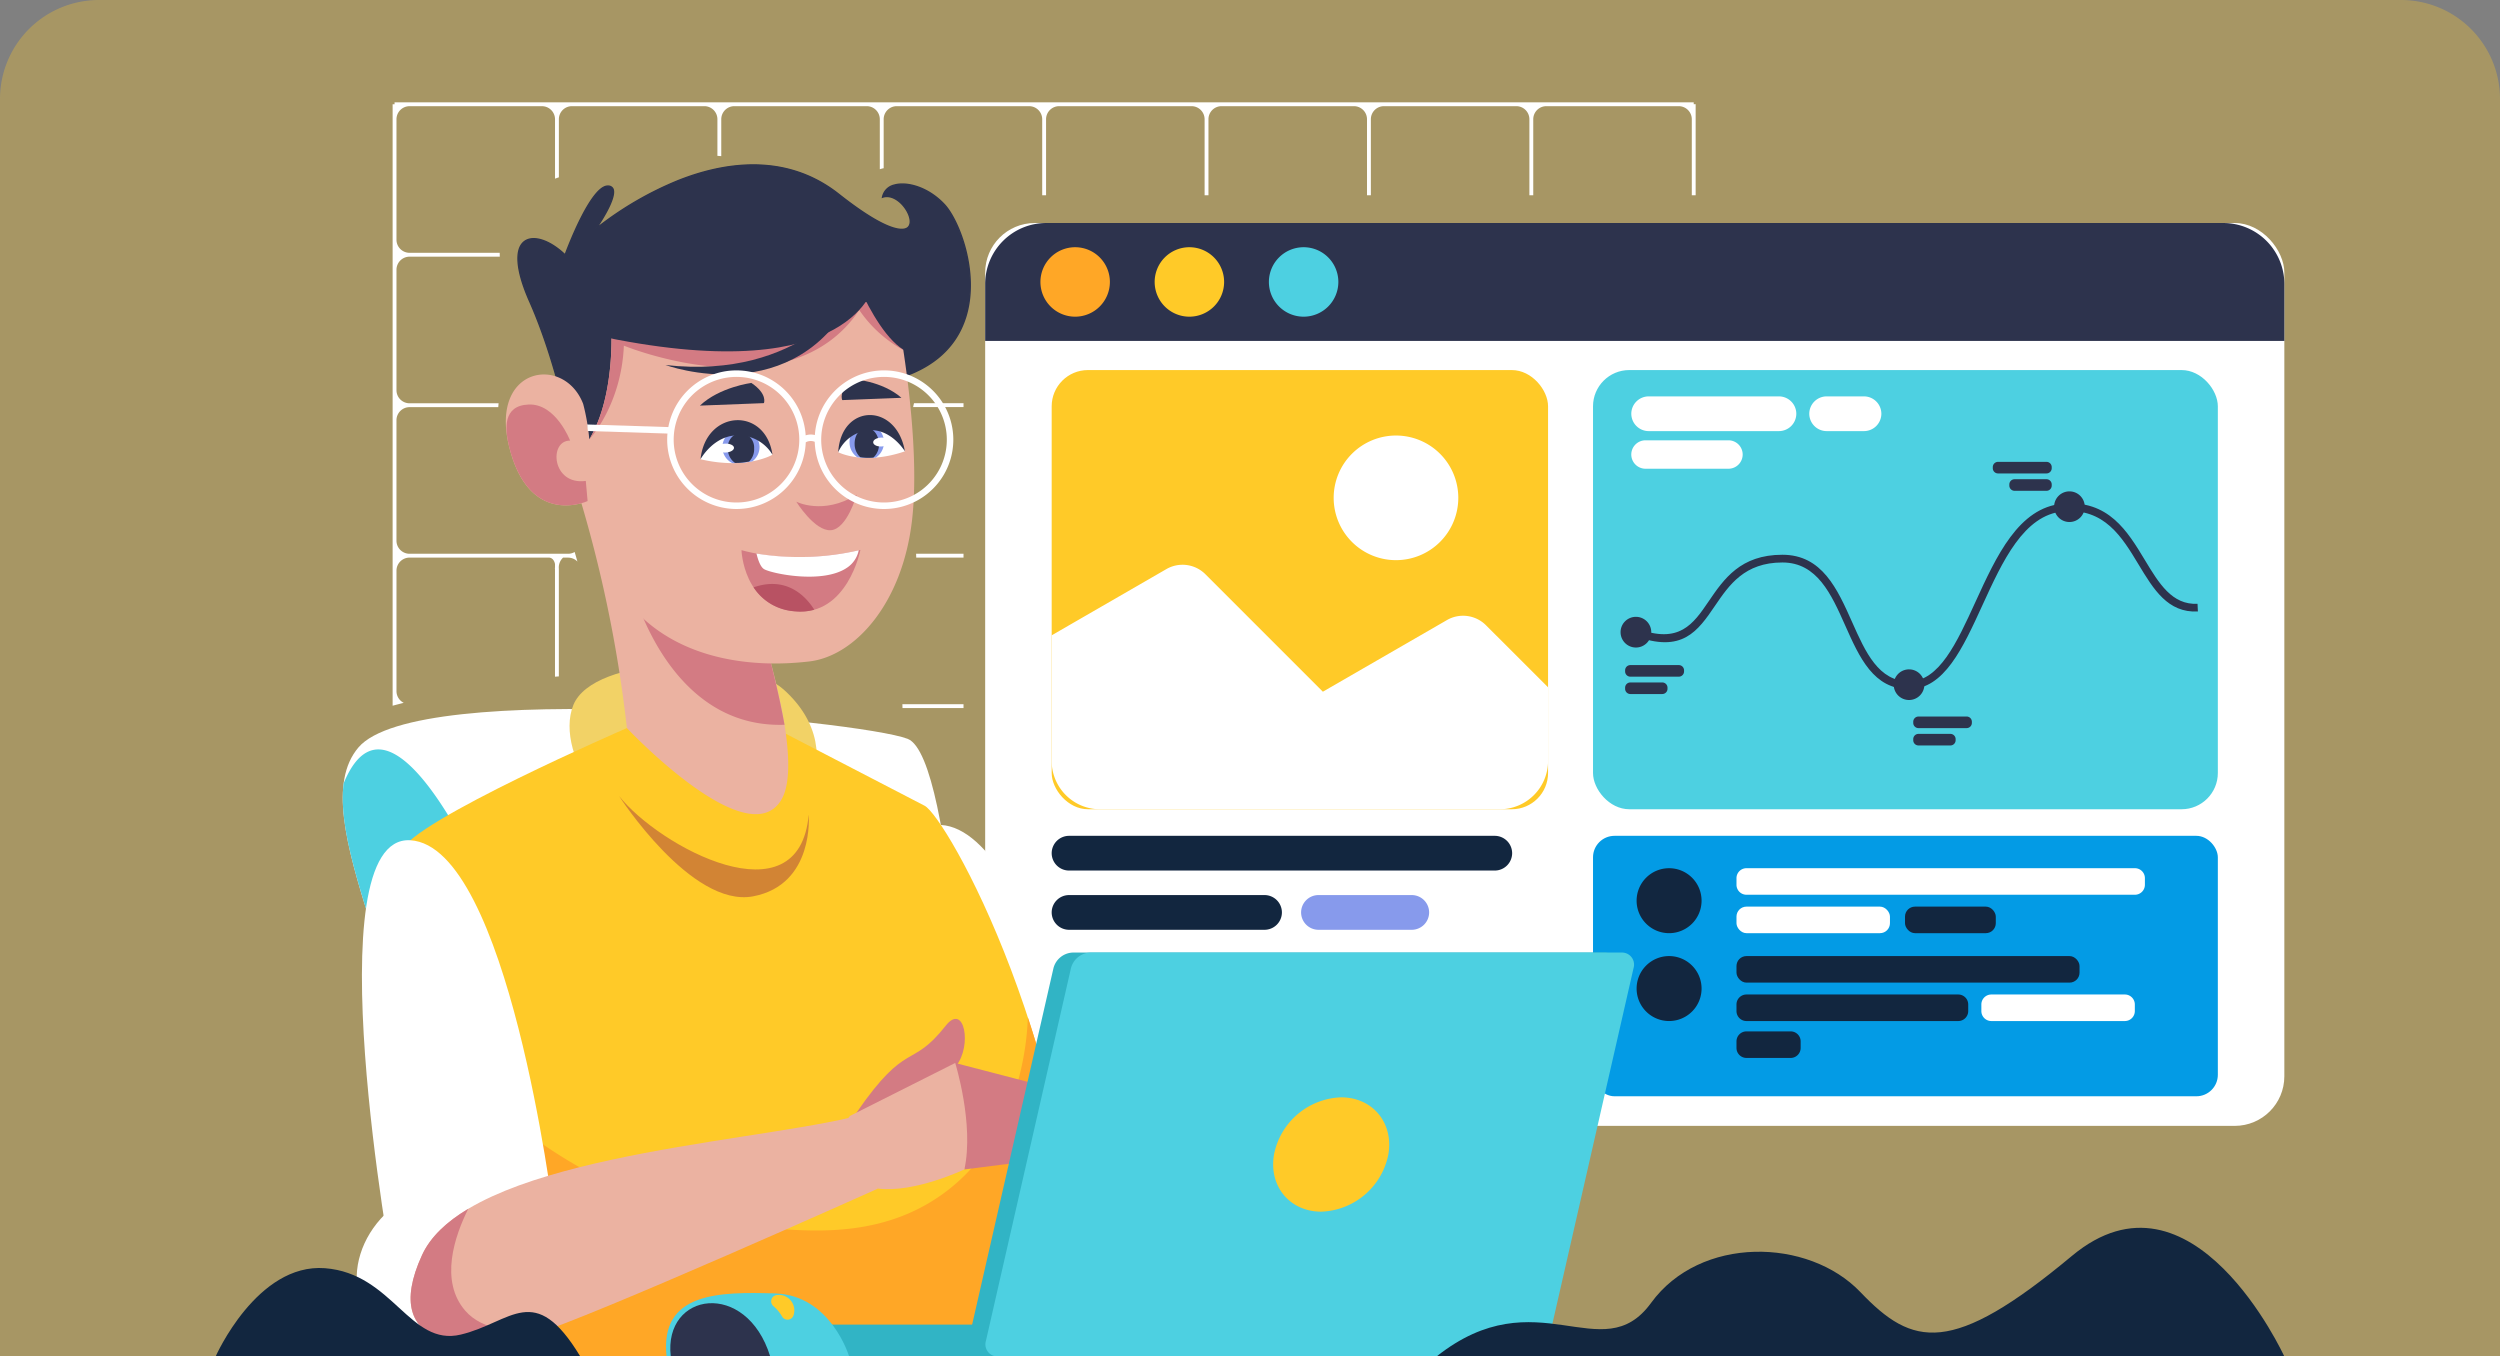 <svg xmlns="http://www.w3.org/2000/svg" width="505" height="274" viewBox="0 0 505 274">
  <rect x="0" y="0" width="505" height="274" fill="#808080" stroke="none"/>
  <g id="Grupo_54308" data-name="Grupo 54308" transform="translate(-915 -10949)">
    <path id="Rectángulo_5187" data-name="Rectángulo 5187" d="M20,0H485a20,20,0,0,1,20,20V274a0,0,0,0,1,0,0H0a0,0,0,0,1,0,0V20A20,20,0,0,1,20,0Z" transform="translate(915 10949)" fill="#ffca28" opacity="0.31"/>
    <g id="Grupo_53984" data-name="Grupo 53984" transform="translate(740.711 10842.27)">
      <path id="Trazado_100945" data-name="Trazado 100945" d="M277.541,221.4v-.722s-.185-1.314-1.282-1.314h-28.1a2.647,2.647,0,0,0-2.642,2.64v24.336a2.644,2.644,0,0,0,1.463,2.361c-.779.2-1.529.394-2.242.584v-121.5h.39v-.39H507.56v.39h.39V146.18h-.779V130.817a2.645,2.645,0,0,0-2.641-2.64H477.787a2.647,2.647,0,0,0-2.642,2.64V146.18h-.779V130.817a2.645,2.645,0,0,0-2.64-2.64H444.982a2.645,2.645,0,0,0-2.64,2.64V146.18h-.779V130.817a2.646,2.646,0,0,0-2.64-2.64H412.178a2.645,2.645,0,0,0-2.641,2.64V146.18h-.779V130.817a2.646,2.646,0,0,0-2.64-2.64H379.374a2.645,2.645,0,0,0-2.641,2.64V146.18h-.78V130.817a2.645,2.645,0,0,0-2.64-2.64H346.57a2.645,2.645,0,0,0-2.641,2.64v9.893a5.584,5.584,0,0,0-.78.206v-10.1a2.645,2.645,0,0,0-2.641-2.64H313.766a2.646,2.646,0,0,0-2.642,2.64v7.456c-.259-.02-.519-.043-.779-.061v-7.395a2.645,2.645,0,0,0-2.641-2.64H280.961a2.645,2.645,0,0,0-2.64,2.64v11.731c-.262.09-.523.182-.779.274v-12a2.646,2.646,0,0,0-2.64-2.64H248.158a2.646,2.646,0,0,0-2.642,2.64v24.336a2.646,2.646,0,0,0,2.642,2.641h18.21l.015.779H248.158a2.648,2.648,0,0,0-2.642,2.642v24.335a2.646,2.646,0,0,0,2.642,2.64h17.983l-.064.78h-17.92a2.647,2.647,0,0,0-2.642,2.641v24.336a2.646,2.646,0,0,0,2.642,2.64h32.023a2.614,2.614,0,0,0,1.328-.36q.283.939.556,1.932a2.637,2.637,0,0,0-1.884-.792h-1.014a2.72,2.72,0,0,0-.851,2.25l0,.02v21.722l-.779.06V221.635a.353.353,0,0,1,0-.234ZM357.9,309.775h15.415a2.645,2.645,0,0,0,2.64-2.64V282.8a2.645,2.645,0,0,0-2.64-2.64H355.7l-.059-.78h17.667a2.645,2.645,0,0,0,2.64-2.64V266.562l.78-.066v10.243a2.645,2.645,0,0,0,2.641,2.64h26.744a2.646,2.646,0,0,0,2.64-2.64V263.79l.779-.065v13.014a2.645,2.645,0,0,0,2.641,2.64h26.744a2.646,2.646,0,0,0,2.64-2.64V261.021l.779-.066v15.784a2.645,2.645,0,0,0,2.64,2.64h26.744a2.645,2.645,0,0,0,2.64-2.64V258.25l.779-.066v18.555a2.647,2.647,0,0,0,2.642,2.64h26.743a2.645,2.645,0,0,0,2.641-2.64v-21.26l.779-.066v54.753h-.39v.39h-149.6l-.057-.78Zm149.272-2.64V282.8a2.645,2.645,0,0,0-2.641-2.64H477.787a2.646,2.646,0,0,0-2.642,2.64v24.335a2.647,2.647,0,0,0,2.642,2.64h26.743a2.645,2.645,0,0,0,2.641-2.64Zm-32.8,0V282.8a2.645,2.645,0,0,0-2.64-2.64H444.982a2.645,2.645,0,0,0-2.64,2.64v24.335a2.645,2.645,0,0,0,2.64,2.64h26.744a2.645,2.645,0,0,0,2.64-2.64Zm-32.8,0V282.8a2.646,2.646,0,0,0-2.64-2.64H412.178a2.645,2.645,0,0,0-2.641,2.64v24.335a2.645,2.645,0,0,0,2.641,2.64h26.744a2.646,2.646,0,0,0,2.64-2.64Zm-32.8,0V282.8a2.646,2.646,0,0,0-2.64-2.64H379.374a2.645,2.645,0,0,0-2.641,2.64v24.335a2.645,2.645,0,0,0,2.641,2.64h26.744a2.646,2.646,0,0,0,2.64-2.64Zm-48.715-57.373v-.779H347.712l.019.779Zm0-30.4v-.779H350.48l.027.779Zm0-30.4v-.78h-10q-.1.385-.178.78Zm0-30.4v-.779h-1.311c.069.259.137.52.2.779Z" transform="translate(8.861)" fill="#fff" fill-rule="evenodd"/>
      <g id="Grupo_53961" data-name="Grupo 53961" transform="translate(373.293 151.778)">
        <g id="Grupo_53958" data-name="Grupo 53958" transform="translate(0)">
          <rect id="Rectángulo_5310" data-name="Rectángulo 5310" width="262.434" height="182.38" rx="10.019" fill="#fff"/>
          <g id="Grupo_53957" data-name="Grupo 53957" transform="translate(13.435 29.705)">
            <g id="Grupo_53946" data-name="Grupo 53946" transform="translate(0 94.085)">
              <path id="Trazado_100946" data-name="Trazado 100946" d="M348.376,238.841h86a3.517,3.517,0,0,1,3.507,3.507h0a3.517,3.517,0,0,1-3.507,3.507h-86a3.517,3.517,0,0,1-3.507-3.507h0A3.517,3.517,0,0,1,348.376,238.841Z" transform="translate(-344.869 -238.841)" fill="#12263f" fill-rule="evenodd"/>
              <path id="Trazado_100947" data-name="Trazado 100947" d="M348.376,247.841h39.493a3.517,3.517,0,0,1,3.507,3.507h0a3.518,3.518,0,0,1-3.507,3.507H348.376a3.517,3.517,0,0,1-3.507-3.507h0A3.517,3.517,0,0,1,348.376,247.841Z" transform="translate(-344.869 -235.875)" fill="#12263f" fill-rule="evenodd"/>
              <path id="Trazado_100948" data-name="Trazado 100948" d="M386.271,247.841H405.12a3.517,3.517,0,0,1,3.507,3.507h0a3.518,3.518,0,0,1-3.507,3.507H386.271a3.518,3.518,0,0,1-3.507-3.507h0A3.517,3.517,0,0,1,386.271,247.841Z" transform="translate(-332.381 -235.875)" fill="#879aec" fill-rule="evenodd"/>
            </g>
            <g id="Grupo_53950" data-name="Grupo 53950" transform="translate(109.35 94.084)">
              <rect id="Rectángulo_5311" data-name="Rectángulo 5311" width="126.214" height="52.611" rx="4.343" fill="#039be5"/>
              <g id="Grupo_53949" data-name="Grupo 53949" transform="translate(8.803 6.54)">
                <path id="Trazado_100949" data-name="Trazado 100949" d="M440.3,243.76a6.561,6.561,0,1,1-6.561,6.561A6.56,6.56,0,0,1,440.3,243.76Z" transform="translate(-433.736 -243.759)" fill="#12263f" fill-rule="evenodd"/>
                <g id="Grupo_53947" data-name="Grupo 53947" transform="translate(20.178)">
                  <path id="Rectángulo_5312" data-name="Rectángulo 5312" d="M2.017,0H80.486A2.016,2.016,0,0,1,82.5,2.016v1.33a2.016,2.016,0,0,1-2.016,2.016H2.016A2.016,2.016,0,0,1,0,3.346V2.017A2.017,2.017,0,0,1,2.017,0Z" fill="#fff"/>
                  <rect id="Rectángulo_5313" data-name="Rectángulo 5313" width="31.001" height="5.362" rx="2.016" transform="translate(0 7.761)" fill="#fff"/>
                  <rect id="Rectángulo_5314" data-name="Rectángulo 5314" width="18.339" height="5.362" rx="2.016" transform="translate(34.042 7.761)" fill="#12263f"/>
                </g>
                <path id="Trazado_100950" data-name="Trazado 100950" d="M440.3,257.11a6.561,6.561,0,1,1-6.561,6.561A6.561,6.561,0,0,1,440.3,257.11Z" transform="translate(-433.736 -239.36)" fill="#12263f" fill-rule="evenodd"/>
                <g id="Grupo_53948" data-name="Grupo 53948" transform="translate(20.178 17.75)">
                  <rect id="Rectángulo_5315" data-name="Rectángulo 5315" width="69.298" height="5.362" rx="2.016" fill="#12263f"/>
                  <path id="Rectángulo_5316" data-name="Rectángulo 5316" d="M2.017,0H44.794A2.017,2.017,0,0,1,46.81,2.017v1.33a2.016,2.016,0,0,1-2.016,2.016H2.017A2.017,2.017,0,0,1,0,3.346V2.017A2.017,2.017,0,0,1,2.017,0Z" transform="translate(0 7.761)" fill="#12263f"/>
                  <path id="Rectángulo_5317" data-name="Rectángulo 5317" d="M2.017,0h8.927A2.016,2.016,0,0,1,12.96,2.016V3.346a2.017,2.017,0,0,1-2.017,2.017H2.016A2.016,2.016,0,0,1,0,3.346V2.017A2.017,2.017,0,0,1,2.017,0Z" transform="translate(0 15.213)" fill="#12263f"/>
                  <path id="Rectángulo_5318" data-name="Rectángulo 5318" d="M2.016,0H28.985A2.017,2.017,0,0,1,31,2.017v1.33a2.016,2.016,0,0,1-2.016,2.016H2.016A2.016,2.016,0,0,1,0,3.346V2.016A2.016,2.016,0,0,1,2.016,0Z" transform="translate(49.465 7.761)" fill="#fff"/>
                </g>
              </g>
            </g>
            <g id="Grupo_53951" data-name="Grupo 53951">
              <rect id="Rectángulo_5319" data-name="Rectángulo 5319" width="100.269" height="88.715" rx="7.324" transform="translate(0)" fill="#ffca28"/>
              <path id="Trazado_100951" data-name="Trazado 100951" d="M445.138,222.411v14.9a9.767,9.767,0,0,1-9.738,9.738H354.607a9.767,9.767,0,0,1-9.738-9.738v-25.4l23.121-13.349a6.529,6.529,0,0,1,7.969,1.049l23.689,23.689,25.013-14.44a6.528,6.528,0,0,1,7.969,1.049Z" transform="translate(-344.869 -158.329)" fill="#fff" fill-rule="evenodd"/>
              <path id="Trazado_100952" data-name="Trazado 100952" d="M400.3,178.023a12.587,12.587,0,1,1-12.587,12.587A12.587,12.587,0,0,1,400.3,178.023Z" transform="translate(-330.75 -164.799)" fill="#fff" fill-rule="evenodd"/>
            </g>
            <g id="Grupo_53956" data-name="Grupo 53956" transform="translate(109.35)">
              <rect id="Rectángulo_5320" data-name="Rectángulo 5320" width="126.214" height="88.715" rx="7.324" fill="#4dd0e1"/>
              <g id="Grupo_53954" data-name="Grupo 53954" transform="translate(5.574 18.542)">
                <g id="Grupo_53952" data-name="Grupo 53952" transform="translate(0 5.962)">
                  <path id="Trazado_100953" data-name="Trazado 100953" d="M433.977,213.618c8.486,3.207,11.29-.9,14.42-5.5,3.065-4.494,6.415-9.408,14.891-9.408,8.027,0,11.092,6.887,14.1,13.637,2.684,6.031,5.317,11.946,11.486,11.946,6.075,0,9.642-7.807,13.406-16.04,4.24-9.276,8.717-19.07,17.6-19.857,9.27-.822,13.091,5.514,16.654,11.422,2.819,4.672,5.464,9.058,10.611,8.8l.072,1.554c-6.072.308-8.951-4.463-12.016-9.548-3.321-5.506-6.882-11.408-15.186-10.672-7.98.707-12.262,10.075-16.319,18.95-3.978,8.7-7.749,16.953-14.819,16.953-7.177,0-10.013-6.373-12.906-12.871-2.8-6.291-5.659-12.713-12.677-12.713-7.656,0-10.764,4.559-13.605,8.727-3.494,5.127-6.622,9.716-16.255,6.076Z" transform="translate(-430.608 -185.907)" fill="#2d334d" fill-rule="evenodd"/>
                  <path id="Trazado_100954" data-name="Trazado 100954" d="M434.4,205.569a3.1,3.1,0,1,1-3.1,3.1A3.094,3.094,0,0,1,434.4,205.569Z" transform="translate(-431.307 -180.225)" fill="#2d334d" fill-rule="evenodd"/>
                  <path id="Trazado_100955" data-name="Trazado 100955" d="M475.9,213.55a3.095,3.095,0,1,1-3.1,3.1A3.094,3.094,0,0,1,475.9,213.55Z" transform="translate(-417.633 -177.595)" fill="#2d334d" fill-rule="evenodd"/>
                  <path id="Trazado_100956" data-name="Trazado 100956" d="M500.269,186.507a3.095,3.095,0,1,1-3.1,3.1A3.094,3.094,0,0,1,500.269,186.507Z" transform="translate(-409.601 -186.507)" fill="#2d334d" fill-rule="evenodd"/>
                </g>
                <g id="Grupo_53953" data-name="Grupo 53953" transform="translate(0.911)">
                  <path id="Trazado_100957" data-name="Trazado 100957" d="M476.824,220.714h9.73a1.058,1.058,0,0,1,1.056,1.056V222a1.059,1.059,0,0,1-1.056,1.057h-9.73A1.059,1.059,0,0,1,475.767,222v-.227a1.059,1.059,0,0,1,1.057-1.056Zm0,3.507h6.448a1.059,1.059,0,0,1,1.057,1.057v.226a1.059,1.059,0,0,1-1.057,1.057h-6.448a1.059,1.059,0,0,1-1.057-1.057v-.226A1.059,1.059,0,0,1,476.824,224.221Z" transform="translate(-417.566 -169.272)" fill="#2d334d" fill-rule="evenodd"/>
                  <path id="Trazado_100958" data-name="Trazado 100958" d="M498.7,182.023h-9.792a1.061,1.061,0,0,0-1.057,1.057v.227a1.059,1.059,0,0,0,1.057,1.056H498.7a1.058,1.058,0,0,0,1.056-1.056v-.227a1.059,1.059,0,0,0-1.056-1.057Zm0,3.509h-6.45a1.058,1.058,0,0,0-1.057,1.056v.227a1.059,1.059,0,0,0,1.057,1.056h6.45a1.058,1.058,0,0,0,1.056-1.056v-.227A1.057,1.057,0,0,0,498.7,185.532Z" transform="translate(-413.582 -182.023)" fill="#2d334d" fill-rule="evenodd"/>
                  <path id="Trazado_100959" data-name="Trazado 100959" d="M433.048,212.9h9.792a1.058,1.058,0,0,1,1.056,1.056v.227a1.059,1.059,0,0,1-1.056,1.057h-9.792a1.058,1.058,0,0,1-1.056-1.057v-.227a1.058,1.058,0,0,1,1.056-1.056Zm0,3.507h6.45a1.057,1.057,0,0,1,1.056,1.056v.227a1.058,1.058,0,0,1-1.056,1.057h-6.45a1.058,1.058,0,0,1-1.056-1.057v-.227A1.057,1.057,0,0,1,433.048,216.409Z" transform="translate(-431.992 -171.847)" fill="#2d334d" fill-rule="evenodd"/>
                </g>
              </g>
              <g id="Grupo_53955" data-name="Grupo 53955" transform="translate(7.734 5.317)">
                <path id="Trazado_100960" data-name="Trazado 100960" d="M436.439,172.076h26.318a3.518,3.518,0,0,1,3.507,3.507h0a3.518,3.518,0,0,1-3.507,3.507H436.439a3.517,3.517,0,0,1-3.507-3.507h0A3.517,3.517,0,0,1,436.439,172.076Z" transform="translate(-432.932 -172.076)" fill="#fff" fill-rule="evenodd"/>
                <path id="Trazado_100961" data-name="Trazado 100961" d="M435.8,178.749h16.759a2.878,2.878,0,0,1,2.871,2.871h0a2.878,2.878,0,0,1-2.871,2.872H435.8a2.879,2.879,0,0,1-2.872-2.872h0A2.879,2.879,0,0,1,435.8,178.749Z" transform="translate(-432.932 -169.877)" fill="#fff" fill-rule="evenodd"/>
                <path id="Trazado_100962" data-name="Trazado 100962" d="M463.479,172.076h7.547a3.517,3.517,0,0,1,3.507,3.507h0a3.518,3.518,0,0,1-3.507,3.507h-7.547a3.517,3.517,0,0,1-3.507-3.507h0A3.517,3.517,0,0,1,463.479,172.076Z" transform="translate(-424.021 -172.076)" fill="#fff" fill-rule="evenodd"/>
              </g>
            </g>
          </g>
        </g>
        <g id="Grupo_53960" data-name="Grupo 53960" transform="translate(0 0.001)">
          <path id="Trazado_100963" data-name="Trazado 100963" d="M347.061,145.735H584.9a12.332,12.332,0,0,1,12.3,12.3v11.514H334.764V158.031A12.332,12.332,0,0,1,347.061,145.735Z" transform="translate(-334.764 -145.735)" fill="#2d334d" fill-rule="evenodd"/>
          <g id="Grupo_53959" data-name="Grupo 53959" transform="translate(11.163 4.89)">
            <path id="Trazado_100964" data-name="Trazado 100964" d="M350.175,149.413a7.015,7.015,0,1,1-7.015,7.015A7.014,7.014,0,0,1,350.175,149.413Z" transform="translate(-343.16 -149.413)" fill="#ffa726" fill-rule="evenodd"/>
            <path id="Trazado_100965" data-name="Trazado 100965" d="M367.531,149.413a7.015,7.015,0,1,1-7.016,7.015A7.013,7.013,0,0,1,367.531,149.413Z" transform="translate(-337.441 -149.413)" fill="#ffca28" fill-rule="evenodd"/>
            <path id="Trazado_100966" data-name="Trazado 100966" d="M384.886,149.413a7.015,7.015,0,1,1-7.015,7.015A7.014,7.014,0,0,1,384.886,149.413Z" transform="translate(-331.721 -149.413)" fill="#4dd0e1" fill-rule="evenodd"/>
          </g>
        </g>
      </g>
      <g id="Grupo_53982" data-name="Grupo 53982" transform="translate(243.525 139.91)">
        <g id="Grupo_53962" data-name="Grupo 53962" transform="translate(0 110.043)">
          <path id="Trazado_100967" data-name="Trazado 100967" d="M363.44,302.89s-2.53-73.579-12.176-77.295-99.017-12.316-110.945,1.754,13.932,50.751,12,84.535Z" transform="translate(-237.161 -219.576)" fill="#fff" fill-rule="evenodd"/>
          <path id="Trazado_100968" data-name="Trazado 100968" d="M237.343,232.556c-2.211,17.127,16.635,48.287,14.975,77.305l29.265-2.369a219.23,219.23,0,0,0-7.144-33.471C271.869,265.26,248.35,205.869,237.343,232.556Z" transform="translate(-237.161 -217.553)" fill="#4dd0e1" fill-rule="evenodd"/>
        </g>
        <g id="Grupo_53978" data-name="Grupo 53978" transform="translate(2.817)">
          <path id="Trazado_100969" data-name="Trazado 100969" d="M364.445,309.2s-14.625-70.893-34.36-72.01,1.974,83.69,1.974,83.69,6.238,4.381,19.112-.4S364.445,309.2,364.445,309.2Z" transform="translate(-212.086 -103.731)" fill="#fff" fill-rule="evenodd"/>
          <path id="Trazado_100970" data-name="Trazado 100970" d="M272.38,221.018c-4.017,10.021,8.254,29.38,27.177,29.065s29.828-19.245,15.306-32.218C306.478,210.375,276.4,211,272.38,221.018Z" transform="translate(-228.623 -111.766)" fill="#f2d266" fill-rule="evenodd"/>
          <g id="Grupo_53963" data-name="Grupo 53963" transform="translate(8.879 113.885)">
            <path id="Trazado_100971" data-name="Trazado 100971" d="M323.773,223.628l28.034,14.536c4.259,2.207,31.262,48.886,32.832,111.237H267.01S244,253.312,246.092,247.317s45.569-24.852,45.569-24.852Z" transform="translate(-245.958 -222.465)" fill="#ffca28" fill-rule="evenodd"/>
            <path id="Trazado_100972" data-name="Trazado 100972" d="M370.934,266.416a239.386,239.386,0,0,1,11.989,68.5H265.3s-8-33.39-14.133-62.033c15.181,16.795,38.524,34.272,70.921,36.372,9.135.593,21.843.609,32.913-8.1C369.8,289.514,370.807,270.373,370.934,266.416Z" transform="translate(-244.243 -207.981)" fill="#ffa726" fill-rule="evenodd"/>
            <path id="Trazado_100973" data-name="Trazado 100973" d="M279.142,232.794c8.11,10.244,36.412,25.522,38.306,3.748,0,0,1.248,14.156-11.241,16.516S279.142,232.794,279.142,232.794Z" transform="translate(-235.022 -219.061)" fill="#d28434" fill-rule="evenodd"/>
          </g>
          <g id="Grupo_53974" data-name="Grupo 53974" transform="translate(30.125)">
            <g id="Grupo_53964" data-name="Grupo 53964" transform="translate(13.908 62.526)">
              <path id="Trazado_100974" data-name="Trazado 100974" d="M272.4,185.33A264.76,264.76,0,0,1,282.948,235.2s24.15,25.675,31.109,14.634-12.89-60.08-12.89-60.08A32.954,32.954,0,0,0,272.4,185.33Z" transform="translate(-272.399 -183.836)" fill="#ebb2a1" fill-rule="evenodd"/>
              <path id="Trazado_100975" data-name="Trazado 100975" d="M312.733,234.534c-3.331-18.44-12.4-44.789-12.245-44.785a27.323,27.323,0,0,0-21.855-5.458l2.95,21.119S288.476,235.353,312.733,234.534Z" transform="translate(-270.345 -183.836)" fill="#d37b83" fill-rule="evenodd"/>
            </g>
            <g id="Grupo_53973" data-name="Grupo 53973">
              <g id="Grupo_53965" data-name="Grupo 53965" transform="translate(2.319)">
                <path id="Trazado_100976" data-name="Trazado 100976" d="M275.313,196.072s-2.957-17.627-9.165-31.6,1.084-15.182,7.16-9.38c0,0,5.124-14.039,8.659-13.9s-2.453,8.641-2.453,8.641,27.972-23.655,49.052-7.008,14.484-1.328,8.859.6c.83-4.038,7.905-3.37,12.458,1.469s13.373,30.214-12.046,35.843S275.313,196.072,275.313,196.072Z" transform="translate(-263.649 -136.78)" fill="#2d334d" fill-rule="evenodd"/>
                <path id="Trazado_100977" data-name="Trazado 100977" d="M275.232,196.279l-.027-.154c-.029-.177-3.026-17.769-9.154-31.563-2.791-6.279-3.132-10.765-.939-12.309,1.836-1.294,5.1-.242,8.169,2.617.67-1.794,5.269-13.787,8.667-13.787h.057a1.18,1.18,0,0,1,1.109.621c.766,1.552-1.766,5.706-2.916,7.457a68.5,68.5,0,0,1,15.917-9.174c8.819-3.511,21.629-5.882,32.573,2.759,10.473,8.271,13.208,7.257,13.8,6.749.658-.566.566-1.833-.233-3.228-1.025-1.786-2.981-3.275-4.746-2.675l-.239.082.052-.247a3.263,3.263,0,0,1,2.5-2.549c2.549-.722,6.874.4,10.208,3.949,3,3.187,7.146,13.829,4.38,22.8-2.113,6.854-7.664,11.321-16.5,13.278-25.126,5.564-62.148,15.235-62.519,15.332ZM266.974,152a2.9,2.9,0,0,0-1.7.485c-2.07,1.458-1.693,5.817,1.036,11.958,5.835,13.137,8.837,29.7,9.149,31.478,2.621-.683,38.066-9.912,62.378-15.3,8.727-1.933,14.206-6.334,16.287-13.081,2.734-8.871-1.355-19.378-4.314-22.523-3.222-3.426-7.516-4.551-9.921-3.869a3,3,0,0,0-2.235,2.094c1.915-.479,3.837,1.119,4.844,2.874.871,1.52.939,2.929.172,3.59-1,.867-4.177,1.142-14.161-6.741-10.833-8.556-23.536-6.2-32.281-2.722a67.412,67.412,0,0,0-16.589,9.726l-.21-.191c.044-.062,4.313-6.158,3.426-7.955a.9.9,0,0,0-.863-.46h-.049c-3.39,0-8.417,13.664-8.468,13.8l-.076.206-.158-.152C271.078,153.16,268.746,152,266.974,152Z" transform="translate(-263.682 -136.808)" fill="#2d334d"/>
              </g>
              <g id="Grupo_53966" data-name="Grupo 53966" transform="translate(0 25.22)">
                <path id="Trazado_100978" data-name="Trazado 100978" d="M340.871,160.135s5.068,25.325,3.124,42.285S332.384,229.97,323.153,231c-3.763.421-20.827,2.307-32.9-8.175-5.648-4.9-10.2-12.508-11.8-24.236,0,0-11.771,5.48-15.844-10.969-4.019-16.232,11.126-18.643,14.951-8.651a43.225,43.225,0,0,1,1.238,7.145c5.413-8.941,4.414-22.963,4.414-22.963S304.021,148.8,340.871,160.135Z" transform="translate(-261.938 -155.777)" fill="#ebb2a1" fill-rule="evenodd"/>
                <path id="Trazado_100979" data-name="Trazado 100979" d="M336.691,160.135s.629,3.139,1.358,7.945a25.8,25.8,0,0,1-8.9-8.08c-14,21.022-47.545,7.2-47.545,7.2-.519,12.095-6.982,18.919-6.982,18.919,5.413-8.941,4.414-22.963,4.414-22.963S299.842,148.8,336.691,160.135Z" transform="translate(-257.759 -155.777)" fill="#d37b83" fill-rule="evenodd"/>
                <path id="Trazado_100980" data-name="Trazado 100980" d="M278.423,192.814s-11.77,5.48-15.844-10.969c-.9-3.654-1.29-8.332,3.945-8.534,5.519-.214,8.363,7.291,8.363,7.291-4.333-.047-3.723,9.066,3.172,8.145Z" transform="translate(-261.906 -150)" fill="#d37b83" fill-rule="evenodd"/>
              </g>
              <g id="Grupo_53967" data-name="Grupo 53967" transform="translate(17.725 21.592)">
                <path id="Trazado_100981" data-name="Trazado 100981" d="M332.054,155.5s-3.884,21.238-54.353,10.929l-2.43-9.194,30.6-4.191Z" transform="translate(-275.27 -153.048)" fill="#2d334d" fill-rule="evenodd"/>
                <path id="Trazado_100982" data-name="Trazado 100982" d="M324.62,156.146S313.7,174.1,286.183,170.986C286.183,170.986,312.8,180.753,324.62,156.146Z" transform="translate(-271.674 -152.027)" fill="#2d334d" fill-rule="evenodd"/>
                <path id="Trazado_100983" data-name="Trazado 100983" d="M314.623,153.1s8.933,23.8,17.218,14.66S314.623,153.1,314.623,153.1Z" transform="translate(-262.301 -153.03)" fill="#2d334d" fill-rule="evenodd"/>
              </g>
              <g id="Grupo_53972" data-name="Grupo 53972" transform="translate(16.429 41.64)">
                <path id="Trazado_100984" data-name="Trazado 100984" d="M306.062,188.417s5.41,2.809,12.212-1.4c0,0-1.954,6.926-5.22,7.169S306.062,188.417,306.062,188.417Z" transform="translate(-263.826 -161.902)" fill="#d37b83" fill-rule="evenodd"/>
                <g id="Grupo_53968" data-name="Grupo 53968" transform="translate(31.171 36.254)">
                  <path id="Trazado_100985" data-name="Trazado 100985" d="M321.768,195.4s-12.189,3.273-24.028.057c0,0,.366,11.454,10.9,12.363S321.768,195.4,321.768,195.4Z" transform="translate(-297.74 -195.395)" fill="#d37b83" fill-rule="evenodd"/>
                  <path id="Trazado_100986" data-name="Trazado 100986" d="M299.577,201.26a10.77,10.77,0,0,0,8.457,4.85,10.569,10.569,0,0,0,3.806-.334C310.3,203.315,306.438,198.867,299.577,201.26Z" transform="translate(-297.135 -193.688)" fill="#b85263" fill-rule="evenodd"/>
                  <path id="Trazado_100987" data-name="Trazado 100987" d="M320.674,195.46a53.576,53.576,0,0,1-20.656.657c.31,1.283.8,2.7,1.528,3.143,1.428.874,11.965,3.135,16.88-.364A5.525,5.525,0,0,0,320.674,195.46Z" transform="translate(-296.989 -195.374)" fill="#fff" fill-rule="evenodd"/>
                </g>
                <g id="Grupo_53971" data-name="Grupo 53971">
                  <g id="Grupo_53969" data-name="Grupo 53969" transform="translate(22.778 2.531)">
                    <path id="Trazado_100988" data-name="Trazado 100988" d="M303.416,178.382a10.846,10.846,0,0,1,2.637,3.67s-5.22,3.1-14.535.912C291.518,182.964,293.3,175.058,303.416,178.382Z" transform="translate(-291.397 -167.548)" fill="#fff" fill-rule="evenodd"/>
                    <path id="Trazado_100989" data-name="Trazado 100989" d="M298.449,177.049a3.7,3.7,0,0,1,3.894,3.493,3.607,3.607,0,0,1-1.454,3.018,22,22,0,0,1-4.037.359,3.621,3.621,0,0,1-2.016-3.087A3.7,3.7,0,0,1,298.449,177.049Z" transform="translate(-290.304 -167.719)" fill="#879aec" fill-rule="evenodd"/>
                    <path id="Trazado_100990" data-name="Trazado 100990" d="M298.2,177.6a2.989,2.989,0,0,1,2.78,3.131,3.494,3.494,0,0,1-1.008,2.672,12.4,12.4,0,0,1-2.853.291,3.409,3.409,0,0,1-1.448-2.759A2.988,2.988,0,0,1,298.2,177.6Z" transform="translate(-290.029 -167.536)" fill="#2d334d" fill-rule="evenodd"/>
                    <path id="Trazado_100991" data-name="Trazado 100991" d="M306.053,182.671c-1.429-9.78-13.478-9.111-14.535.912,0,0,2.635-4.862,7.58-4.822A8.032,8.032,0,0,1,306.053,182.671Z" transform="translate(-291.397 -168.167)" fill="#2d334d" fill-rule="evenodd"/>
                    <path id="Trazado_100992" data-name="Trazado 100992" d="M295.691,179.255c.961-.037,1.755.335,1.774.831s-.743.929-1.7.967-1.755-.335-1.774-.831S294.731,179.292,295.691,179.255Z" transform="translate(-290.583 -166.992)" fill="#fff" fill-rule="evenodd"/>
                    <path id="Trazado_100993" data-name="Trazado 100993" d="M291.427,174.613l12.926-.5s.8-1.831-2.538-4.082C301.815,170.031,295.4,170.859,291.427,174.613Z" transform="translate(-291.427 -170.031)" fill="#2d334d" fill-rule="evenodd"/>
                  </g>
                  <g id="Grupo_53970" data-name="Grupo 53970" transform="translate(50.71 1.742)">
                    <path id="Trazado_100994" data-name="Trazado 100994" d="M314.6,177.946a10.9,10.9,0,0,0-2.159,3.857s5.046,2.706,13.476-.174C325.912,181.628,323.679,173.878,314.6,177.946Z" transform="translate(-312.436 -167.022)" fill="#fff" fill-rule="evenodd"/>
                    <path id="Trazado_100995" data-name="Trazado 100995" d="M317.491,176.309a3.56,3.56,0,0,0-3.332,3.772,3.687,3.687,0,0,0,1.565,2.9,18.772,18.772,0,0,0,3.752.057,3.667,3.667,0,0,0,1.629-3.227A3.56,3.56,0,0,0,317.491,176.309Z" transform="translate(-311.869 -167.173)" fill="#879aec" fill-rule="evenodd"/>
                    <path id="Trazado_100996" data-name="Trazado 100996" d="M317.265,176.862c-1.357.052-2.4,1.542-2.332,3.328a3.626,3.626,0,0,0,1.129,2.59,10.628,10.628,0,0,0,2.654.078,3.51,3.51,0,0,0,1.13-2.857C319.776,178.215,318.621,176.809,317.265,176.862Z" transform="translate(-311.614 -166.99)" fill="#2d334d" fill-rule="evenodd"/>
                    <path id="Trazado_100997" data-name="Trazado 100997" d="M312.436,182.414c.59-9.859,11.756-10.09,13.476-.174,0,0-2.793-4.652-7.351-4.243A7.483,7.483,0,0,0,312.436,182.414Z" transform="translate(-312.436 -167.633)" fill="#2d334d" fill-rule="evenodd"/>
                    <path id="Trazado_100998" data-name="Trazado 100998" d="M319.326,178.339c-.889.035-1.594.464-1.576.96s.757.871,1.645.836,1.594-.464,1.574-.96S320.214,178.3,319.326,178.339Z" transform="translate(-310.685 -166.504)" fill="#fff" fill-rule="evenodd"/>
                    <path id="Trazado_100999" data-name="Trazado 100999" d="M325.046,173.233l-11.963.463s-.874-1.766,2.038-4.259C315.121,169.437,321.1,169.785,325.046,173.233Z" transform="translate(-312.264 -169.437)" fill="#2d334d" fill-rule="evenodd"/>
                  </g>
                  <path id="Trazado_101000" data-name="Trazado 101000" d="M300.454,168.127a14,14,0,0,1,13.972,13.123,3.305,3.305,0,0,1,1.857-.064,14,14,0,1,1-.025,1.369,2.063,2.063,0,0,0-1.815.1,14,14,0,1,1-13.99-14.531Zm38.767,5.031a12.685,12.685,0,1,0,3.715,8.969,12.647,12.647,0,0,0-3.715-8.969Zm-29.8,0a12.685,12.685,0,1,0,3.715,8.969A12.647,12.647,0,0,0,309.423,173.158Z" transform="translate(-270.288 -168.127)" fill="#fff" fill-rule="evenodd"/>
                  <path id="Trazado_101001" data-name="Trazado 101001" d="M291.33,178.2l-16.892-.534-.142-1.321,17.076.545Z" transform="translate(-274.295 -165.418)" fill="#fff" fill-rule="evenodd"/>
                </g>
              </g>
            </g>
          </g>
          <g id="Grupo_53977" data-name="Grupo 53977" transform="translate(0 136.539)">
            <g id="Grupo_53975" data-name="Grupo 53975">
              <path id="Trazado_101002" data-name="Trazado 101002" d="M278.735,314.6s-9.146-73.894-28.88-75.084-3.506,87.5-3.506,87.5,6.24,4.656,19.114-.423S278.735,314.6,278.735,314.6Z" transform="translate(-239.019 -239.504)" fill="#fff" fill-rule="evenodd"/>
              <path id="Trazado_101003" data-name="Trazado 101003" d="M281.786,298.818c-44-28.8-64.579,39.739-8.253,23.786Z" transform="translate(-239.28 -222.314)" fill="#fff" fill-rule="evenodd"/>
            </g>
            <g id="Grupo_53976" data-name="Grupo 53976" transform="translate(10.891 36.094)">
              <path id="Trazado_101004" data-name="Trazado 101004" d="M316.006,287.152l-.787-1.565c10.243-14.836,10.987-8.63,18.009-17.549,3.777-4.8,5.385,4.068,2.1,8.117C330.25,279.275,316.006,287.152,316.006,287.152Z" transform="translate(-225.145 -266.651)" fill="#d37b83" fill-rule="evenodd"/>
              <path id="Trazado_101005" data-name="Trazado 101005" d="M249.791,309.4c-8.99,19.555,10.236,19.711,22.076,16.218s70-29.626,70-29.626l-5.629-14.339C313.946,286.933,258.783,289.841,249.791,309.4Z" transform="translate(-247.471 -261.709)" fill="#ebb2a1" fill-rule="evenodd"/>
              <path id="Trazado_101006" data-name="Trazado 101006" d="M249.791,304.828c-8.99,19.555,10.236,19.711,22.076,16.218.794-.234,1.8-.573,2.982-1-6.3.635-12.857.065-16.339-3.951-5.234-6.042-2.15-15.07.606-20.591C254.748,298.119,251.468,301.184,249.791,304.828Z" transform="translate(-247.471 -257.142)" fill="#d37b83" fill-rule="evenodd"/>
              <path id="Trazado_101007" data-name="Trazado 101007" d="M329.325,278.1l1.178-4.745,17.023,4.428-1.46,15.33-13.7,1.743Z" transform="translate(-220.496 -264.444)" fill="#d37b83" fill-rule="evenodd"/>
              <path id="Trazado_101008" data-name="Trazado 101008" d="M312.19,287.421l2.715-3.38L336.15,273.35s3.849,12.345,1.857,21.5c0,0-10.127,4.82-17.473,3.869Z" transform="translate(-226.143 -264.444)" fill="#ebb2a1" fill-rule="evenodd"/>
            </g>
          </g>
        </g>
        <g id="Grupo_53981" data-name="Grupo 53981" transform="translate(65.298 159.236)">
          <g id="Grupo_53979" data-name="Grupo 53979" transform="translate(1.266)">
            <path id="Trazado_101009" data-name="Trazado 101009" d="M371.038,319.534H290.445a3.227,3.227,0,0,1-3.219-3.219h0a3.227,3.227,0,0,1,3.219-3.219h80.593a3.227,3.227,0,0,1,3.219,3.219h0A3.227,3.227,0,0,1,371.038,319.534Z" transform="translate(-287.226 -237.949)" fill="#31b4c5" fill-rule="evenodd"/>
            <path id="Trazado_101010" data-name="Trazado 101010" d="M353.286,256.575h107.34a2.438,2.438,0,0,1,2.43,3.15L445.878,335.01a4.2,4.2,0,0,1-3.868,3.15H334.671a2.438,2.438,0,0,1-2.43-3.15l17.178-75.286A4.2,4.2,0,0,1,353.286,256.575Z" transform="translate(-272.418 -256.575)" fill="#31b4c5" fill-rule="evenodd"/>
            <path id="Trazado_101011" data-name="Trazado 101011" d="M355.945,256.575h107.34a2.438,2.438,0,0,1,2.43,3.15L448.538,335.01a4.2,4.2,0,0,1-3.868,3.15H337.33a2.438,2.438,0,0,1-2.43-3.15l17.178-75.286A4.2,4.2,0,0,1,355.945,256.575Z" transform="translate(-271.542 -256.575)" fill="#4dd0e1" fill-rule="evenodd"/>
            <path id="Trazado_101012" data-name="Trazado 101012" d="M392.245,278.571c6.376,0,10.65,5.171,9.541,11.548a14.325,14.325,0,0,1-13.552,11.547c-6.378,0-10.65-5.171-9.542-11.547A14.326,14.326,0,0,1,392.245,278.571Z" transform="translate(-257.141 -249.326)" fill="#ffca28" fill-rule="evenodd"/>
          </g>
          <g id="Grupo_53980" data-name="Grupo 53980" transform="translate(0 68.771)">
            <path id="Trazado_101013" data-name="Trazado 101013" d="M286.384,321.114h36.879s-3.674-12.391-14.968-12.73S284.994,308.13,286.384,321.114Z" transform="translate(-286.274 -308.3)" fill="#4dd0e1" fill-rule="evenodd"/>
            <path id="Trazado_101014" data-name="Trazado 101014" d="M287.021,320.6h20.085C302.3,305.029,285.5,307.547,287.021,320.6Z" transform="translate(-286.06 -307.79)" fill="#2d334d" fill-rule="evenodd"/>
            <path id="Trazado_101015" data-name="Trazado 101015" d="M304.467,312.976a8.073,8.073,0,0,0-1.751-2.106,1.275,1.275,0,0,1,.588-2.239,3.131,3.131,0,0,1,3.493,4,1.273,1.273,0,0,1-2.329.343Z" transform="translate(-281.01 -308.209)" fill="#ffca28" fill-rule="evenodd"/>
          </g>
        </g>
      </g>
      <g id="Grupo_53983" data-name="Grupo 53983" transform="translate(217.85 354.746)">
        <path id="Trazado_101016" data-name="Trazado 101016" d="M403.347,324.379H574.589s-18.568-40.6-42.914-20.3-32.186,18.331-42.708,7.309-32.39-11.434-42.294,2.182S423.621,308.308,403.347,324.379Z" transform="translate(-156.72 -298.394)" fill="#12263f" fill-rule="evenodd"/>
        <path id="Trazado_101017" data-name="Trazado 101017" d="M291.506,322.366H217.85s8.331-18.881,22.076-17.824,17.125,15.885,27.441,13.41S282.221,307.018,291.506,322.366Z" transform="translate(-217.85 -296.382)" fill="#12263f" fill-rule="evenodd"/>
      </g>
    </g>
  </g>
</svg>
